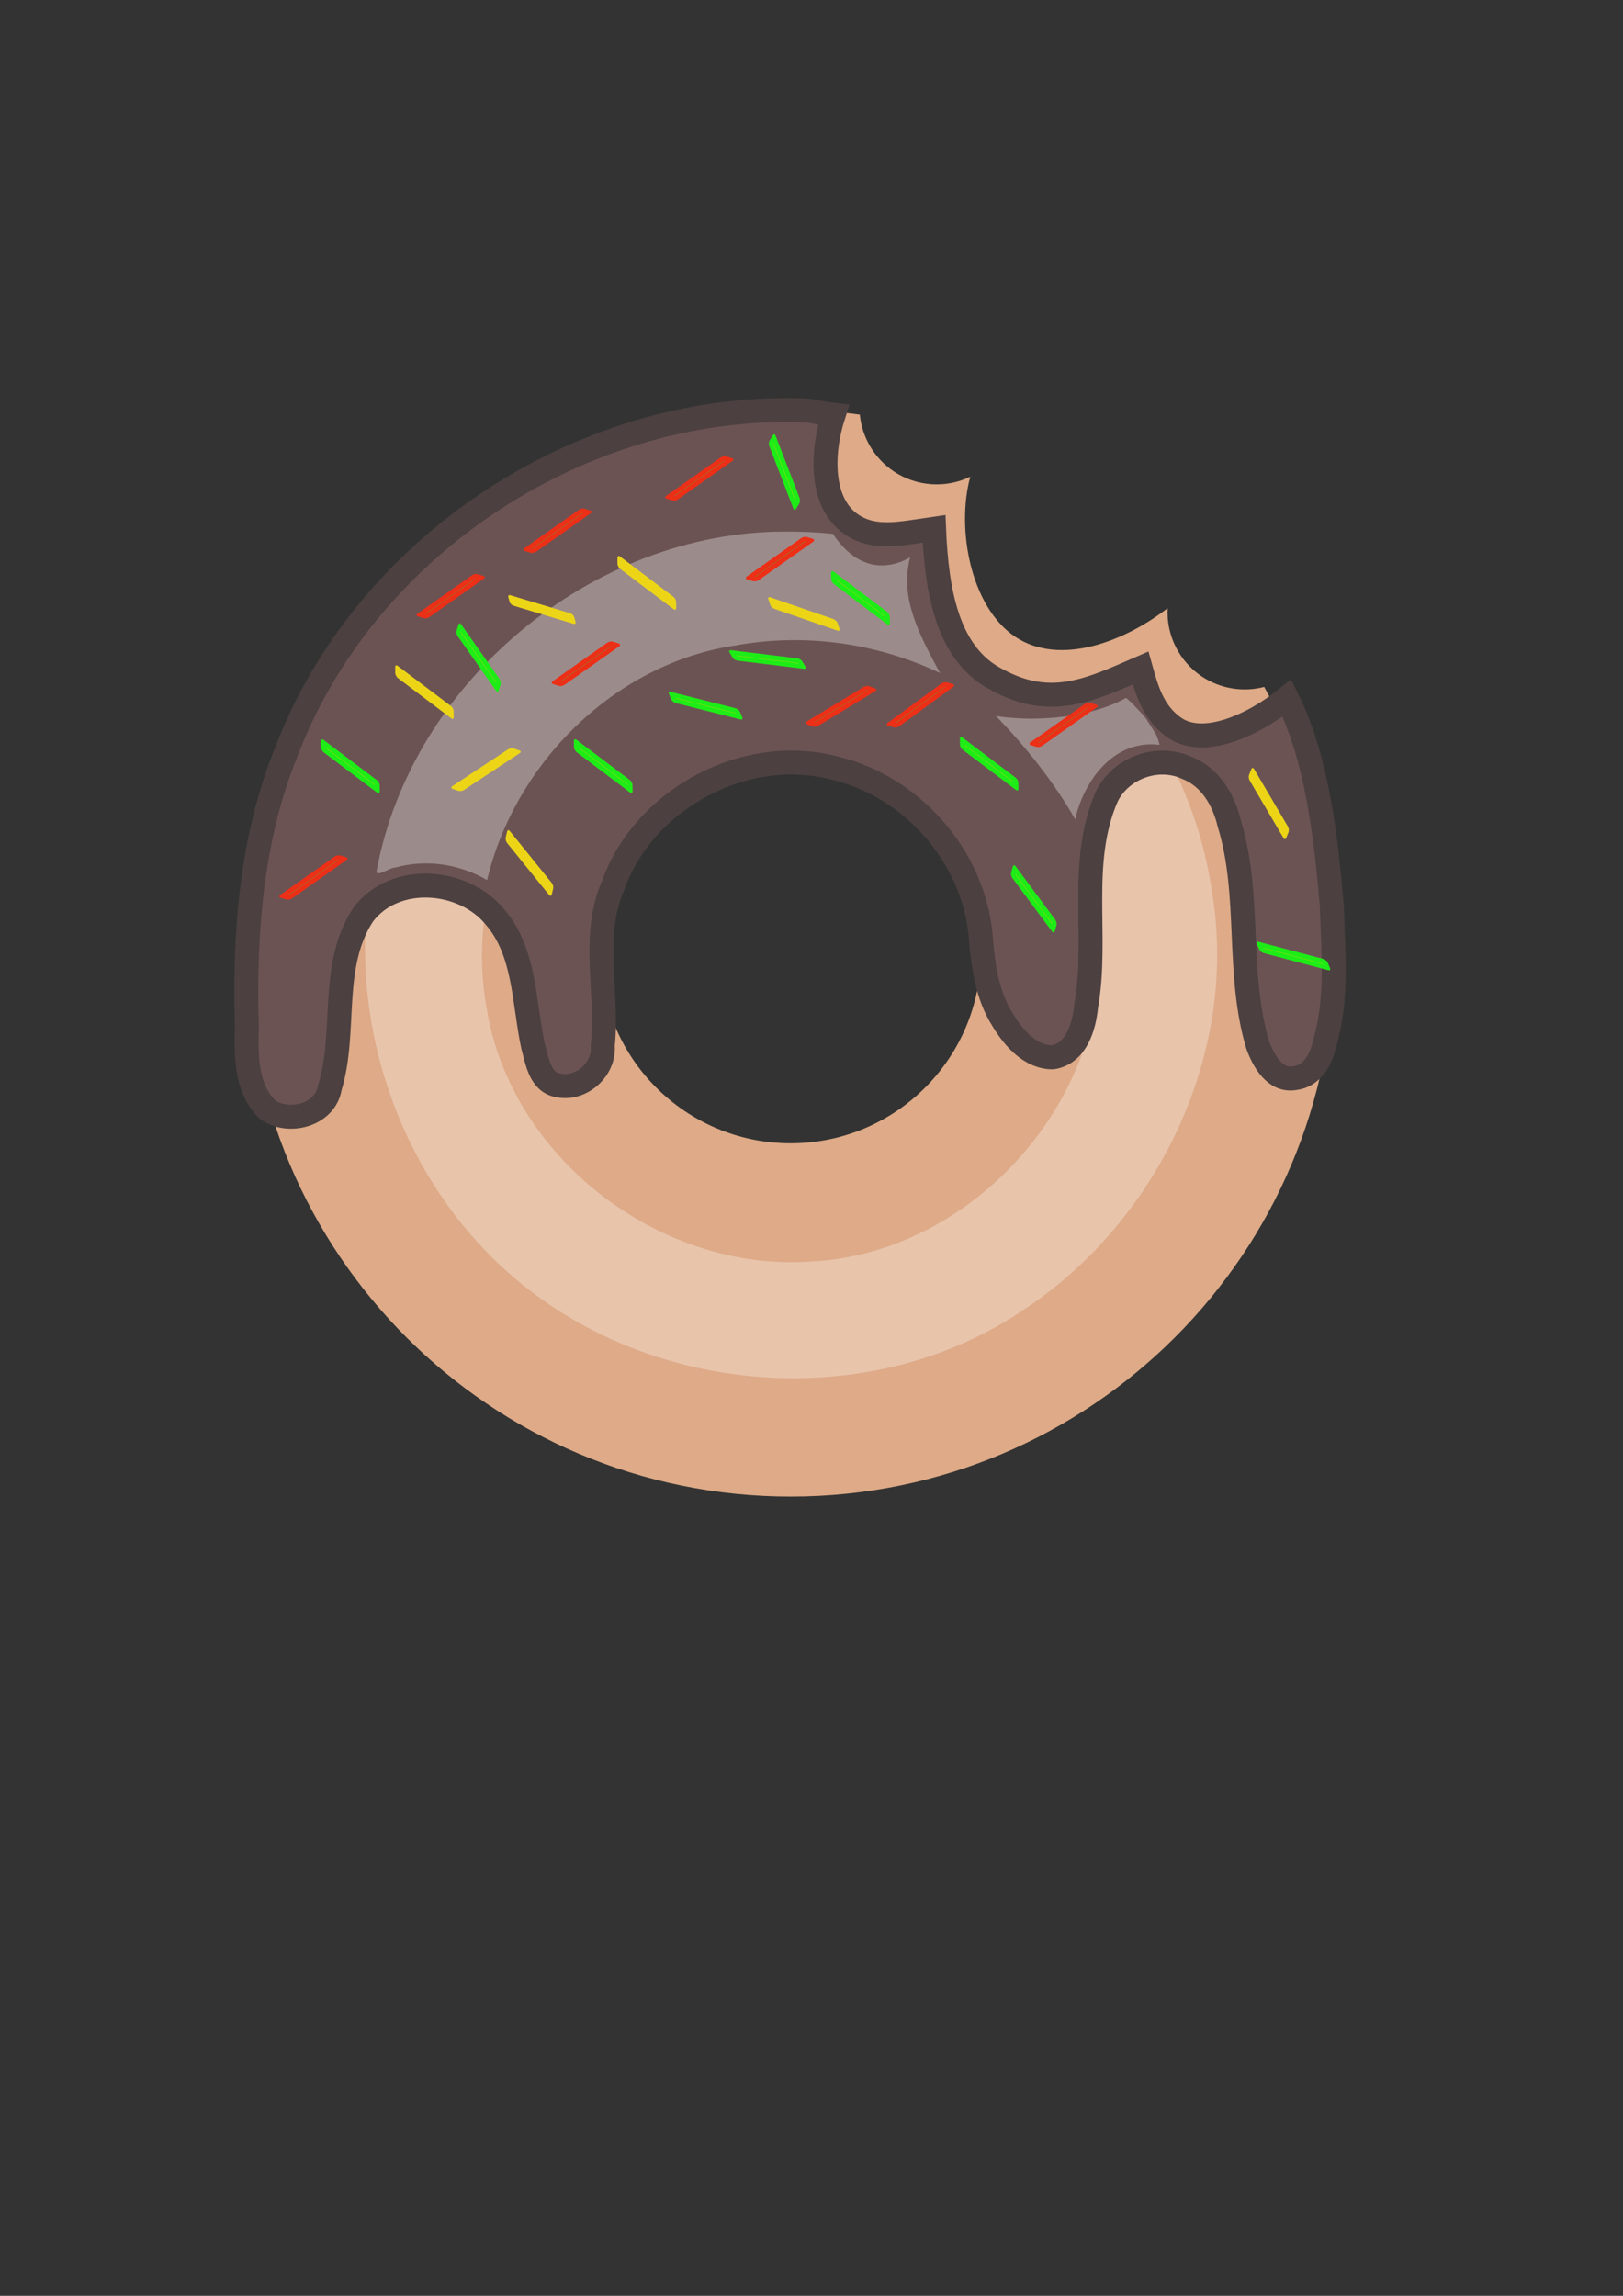 <?xml version="1.0" encoding="UTF-8" standalone="no"?>
<!-- Created with Inkscape (http://www.inkscape.org/) -->

<svg
   xmlns:dc="http://purl.org/dc/elements/1.1/"
   xmlns:cc="http://creativecommons.org/ns#"
   xmlns:rdf="http://www.w3.org/1999/02/22-rdf-syntax-ns#"
   xmlns:svg="http://www.w3.org/2000/svg"
   xmlns="http://www.w3.org/2000/svg"
   xmlns:sodipodi="http://sodipodi.sourceforge.net/DTD/sodipodi-0.dtd"
   xmlns:inkscape="http://www.inkscape.org/namespaces/inkscape"
   width="210mm"
   height="297mm"
   viewBox="0 0 744.094 1052.362"
   id="svg2"
   version="1.1"
   inkscape:version="0.91 r13725"
   sodipodi:docname="Donut.svg">
  <rect x="0" y="0" width="744.094" height="1052.362" fill="#333333" stroke="none"/>
  <defs
     id="defs4">
    <inkscape:perspective
       sodipodi:type="inkscape:persp3d"
       inkscape:vp_x="0 : 526.1811 : 1"
       inkscape:vp_y="0 : 1000 : 0"
       inkscape:vp_z="744.09449 : 526.1811 : 1"
       inkscape:persp3d-origin="372.04724 : 350.7874 : 1"
       id="perspective4139" />
  </defs>
  <sodipodi:namedview
     id="base"
     pagecolor="#ffffff"
     bordercolor="#666666"
     borderopacity="1.0"
     inkscape:pageopacity="0.0"
     inkscape:pageshadow="2"
     inkscape:zoom="1"
     inkscape:cx="322.74187"
     inkscape:cy="676.2823"
     inkscape:document-units="px"
     inkscape:current-layer="g4366"
     showgrid="false"
     inkscape:snap-global="false"
     inkscape:window-width="1920"
     inkscape:window-height="1018"
     inkscape:window-x="-8"
     inkscape:window-y="-8"
     inkscape:window-maximized="1">
    <inkscape:grid
       type="xygrid"
       id="grid4373" />
  </sodipodi:namedview>
  <g
     inkscape:label="Layer 1"
     inkscape:groupmode="layer"
     id="layer1">
    <g
       id="g4366"
       transform="translate(-80,-80)">
      <g
         id="g4233"
         transform="translate(-3,-34)">
        <path
           sodipodi:nodetypes="csscccccccccscscs"
           inkscape:connector-curvature="0"
           id="path3336"
           transform="translate(80,80)"
           d="M 365.5,221.721 C 227.904,221.721 116.36,333.265 116.359,470.861 116.358,608.459 227.903,720.004 365.5,720.004 503.097,720.004 614.642,608.459 614.641,470.861 c -0.046,-42.737 -11.084,-84.744 -32.055,-121.982 -9.759,2.542 -20.139,0.809 -28.543,-4.766 -10.403,-6.945 -16.378,-18.857 -15.725,-31.348 -19.457,15.183 -49.276,26.819 -69.832,13.161 -20.526,-13.703 -27.152,-49.611 -20.642,-73.417 -11.277,5.438 -24.586,4.527 -35.018,-2.396 -8.852,-5.903 -14.587,-15.469 -15.621,-26.059 -10.508,-1.452 -21.098,-2.232 -31.705,-2.334 z m 0,161.941 c 48.159,5e-5 87.199,39.04 87.199,87.199 10e-4,48.16 -39.04,87.201 -87.199,87.201 -48.16,-5e-5 -87.2,-39.042 -87.199,-87.201 5e-5,-48.159 39.04,-87.199 87.199,-87.199 z"
           style="opacity:1;fill:#deaa87;fill-opacity:1;fill-rule:evenodd;stroke:#000000;stroke-width:1.718;stroke-linecap:butt;stroke-linejoin:miter;stroke-miterlimit:4;stroke-dasharray:none;stroke-opacity:0" />
        <path
           style="opacity:0.504;fill:#ffffff;fill-opacity:0.601;fill-rule:evenodd;stroke:#000000;stroke-width:1.718;stroke-linecap:butt;stroke-linejoin:miter;stroke-miterlimit:4;stroke-dasharray:none;stroke-opacity:0"
           d="m 615.541,463.357 c -10.272,0.164 -20.386,5.958 -25.062,15.443 -5.341,12.12 -7.009,24.827 -7.473,37.742 3.208,12.092 4.71,24.648 4.191,37.357 -0.95,70.531 -61.94,135.16 -132.748,138.373 -68.856,4.778 -137.521,-47.702 -148.355,-116.377 -2.805,-15.227 -2.778,-30.807 -0.281,-46.016 -15.099,-13.204 -40.945,-14.238 -54.662,1.164 -6.05,66.343 22.755,135.815 76.701,175.941 63.932,48.026 158.215,52.613 224.717,7.223 61.286,-40.435 97.968,-117.104 86.332,-190.035 -2.934,-21.013 -9.482,-41.52 -19.033,-60.541 -1.436,-0.205 -2.882,-0.298 -4.326,-0.275 z"
           id="path4136"
           inkscape:connector-curvature="0" />
        <path
           sodipodi:nodetypes="ccccccccccccccccccccccccccccccccc"
           inkscape:connector-curvature="0"
           id="path4141"
           d="m 447.918,301.962 c -1.419,-0.011 -2.84,-0.009 -4.26,0.006 -98.304,-0.152 -193.855,64.068 -229.164,156.111 -16.258,39.797 -19.605,83.448 -18.305,126.016 -0.337,13.033 -0.717,28.539 9.277,38.381 9.6,7.148 26.746,2.737 28.756,-9.951 7.956,-26.039 -0.253,-55.746 15.35,-79.375 14.439,-18.973 45.698,-16.549 60.266,1.041 14.022,16.214 13.231,39.28 17.535,59.26 1.909,6.841 3.166,16.705 11.658,18.084 10.569,2.185 21.278,-7.473 20.309,-18.23 2.579,-24.576 -5.528,-50.336 4.9,-73.824 14.319,-39.575 60.725,-64.241 101.635,-53.352 35.1,8.352 63.243,40.347 66.654,76.105 1.068,13.691 2.803,27.853 10.418,39.664 4.876,8.03 12.584,16.826 22.682,16.75 10.823,-1.71 14.399,-13.961 15.312,-23.348 5.709,-31.848 -3.854,-65.909 9.537,-96.299 6.507,-13.197 23.539,-19.248 36.877,-12.934 10.679,4.236 16.76,14.836 19.262,25.551 10.09,32.857 3.086,68.466 13.047,101.502 2.672,7.19 7.852,16.679 16.957,15.076 7.922,-0.893 12.123,-8.609 13.607,-15.65 6.136,-20.417 4.014,-42.111 3.379,-63.086 -2.674,-31.217 -6.584,-67.48 -20.595,-95.501 -15.79,12.825 -38.135,22.516 -51.2,13.838 -10.402,-6.948 -13.235,-18.273 -15.867,-27.609 -23.079,10.017 -41.199,18.963 -66.001,5.312 -22.644,-11.589 -27.531,-40.566 -28.712,-69.109 -15.772,2.284 -27.276,5.031 -37.709,-1.889 -14.266,-9.519 -14.245,-32.15 -8.348,-50.393 -8.076,-0.889 -9.125,-2.087 -17.257,-2.149 z"
           style="opacity:1;fill:#6c5353;fill-rule:evenodd;stroke:#4c4040;stroke-width:11;stroke-linecap:butt;stroke-linejoin:miter;stroke-miterlimit:4;stroke-dasharray:none;stroke-opacity:1" />
        <path
           sodipodi:nodetypes="ccccccccccccccccc"
           inkscape:connector-curvature="0"
           id="path4349"
           d="m 442.816,357.674 c -88.205,0.032 -171.113,68.726 -187.142,155.536 -0.319,3.211 5.885,-1.578 8.682,-1.572 14.021,-3.875 29.468,-1.611 41.949,5.803 12.825,-53.851 58.902,-99.649 114.44,-107.671 31.408,-5.663 64.455,-0.976 93.232,12.755 -9.257,-17.185 -18.683,-34.306 -13.72,-53.009 -13.637,7.571 -26.193,3.118 -35.394,-10.813 -7.324,-0.741 -14.685,-1.099 -22.047,-1.029 z m 156.444,76.227 c -16.523,9.312 -42.08,11.111 -59.671,8.302 13.408,13.693 27.018,30.829 36.376,47.418 3.308,-15.757 16.472,-36.902 38.683,-34.203 -1.036,-3.391 -0.967,-3.878 -2.941,-6.829 -2.028,-3.228 -2.316,-3.661 -3.408,-5.327 -1.702,-2.186 -3.242,-3.604 -6.463,-7.115 z"
           style="opacity:0.504;fill:#ffffff;fill-opacity:0.649;fill-rule:evenodd;stroke:#000000;stroke-width:1.718;stroke-linecap:butt;stroke-linejoin:miter;stroke-miterlimit:4;stroke-dasharray:none;stroke-opacity:0" />
      </g>
      <rect
         inkscape:transform-center-y="-33.999991"
         inkscape:transform-center-x="-222.00002"
         transform="matrix(0.817,-0.576,-0.956,-0.293,0,0)"
         ry="0.068"
         y="-603.009"
         x="-229.029"
         height="2.856"
         width="30.851"
         id="rect4265"
         style="opacity:1;fill:#37c837;fill-opacity:1;stroke:#ec2f17;stroke-width:2.721;stroke-linecap:round;stroke-linejoin:round;stroke-miterlimit:4;stroke-dasharray:none;stroke-opacity:1" />
      <rect
         inkscape:transform-center-y="-34.000005"
         inkscape:transform-center-x="-221.99997"
         transform="matrix(0.817,-0.576,-0.956,-0.293,0,0)"
         ry="0.068"
         y="-663.177"
         x="-515.997"
         height="2.856"
         width="30.851"
         id="rect4267"
         style="opacity:1;fill:#37c837;fill-opacity:1;stroke:#ec2f17;stroke-width:2.721;stroke-linecap:round;stroke-linejoin:round;stroke-miterlimit:4;stroke-dasharray:none;stroke-opacity:1"
         rx="0.068" />
      <rect
         inkscape:transform-center-y="-34.000001"
         inkscape:transform-center-x="-221.99996"
         transform="matrix(0.817,-0.576,-0.956,-0.293,0,0)"
         ry="0.068"
         y="-841.594"
         x="-303.808"
         height="2.856"
         width="30.851"
         id="rect4271"
         style="opacity:1;fill:#37c837;fill-opacity:1;stroke:#ec2f17;stroke-width:2.721;stroke-linecap:round;stroke-linejoin:round;stroke-miterlimit:4;stroke-dasharray:none;stroke-opacity:1"
         rx="0.068" />
      <rect
         inkscape:transform-center-y="-33.999995"
         inkscape:transform-center-x="-222"
         transform="matrix(0.817,-0.576,-0.956,-0.293,0,0)"
         ry="0.068"
         y="-668.239"
         x="-260.069"
         height="2.856"
         width="30.851"
         id="rect4273"
         style="opacity:1;fill:#37c837;fill-opacity:1;stroke:#ec2f17;stroke-width:2.721;stroke-linecap:round;stroke-linejoin:round;stroke-miterlimit:4;stroke-dasharray:none;stroke-opacity:1" />
      <rect
         inkscape:transform-center-y="-34.000004"
         inkscape:transform-center-x="-222.00001"
         transform="matrix(0.817,-0.576,-0.956,-0.293,0,0)"
         ry="0.068"
         y="-652.983"
         x="-351.12"
         height="2.856"
         width="30.851"
         id="rect4275"
         style="opacity:1;fill:#37c837;fill-opacity:1;stroke:#ec2f17;stroke-width:2.721;stroke-linecap:round;stroke-linejoin:round;stroke-miterlimit:4;stroke-dasharray:none;stroke-opacity:1" />
      <rect
         inkscape:transform-center-y="-33.999998"
         inkscape:transform-center-x="-222.00002"
         transform="matrix(0.817,-0.576,-0.956,-0.293,0,0)"
         ry="0.068"
         y="-580.435"
         x="-282.154"
         height="2.856"
         width="30.851"
         id="rect4277"
         style="opacity:1;fill:#37c837;fill-opacity:1;stroke:#ec2f17;stroke-width:2.721;stroke-linecap:round;stroke-linejoin:round;stroke-miterlimit:4;stroke-dasharray:none;stroke-opacity:1"
         rx="0.068" />
      <rect
         style="opacity:1;fill:#ffcc00;fill-opacity:1;stroke:#ecd517;stroke-width:2.635;stroke-linecap:round;stroke-linejoin:round;stroke-miterlimit:4;stroke-dasharray:none;stroke-opacity:1"
         id="rect4279"
         width="28.934"
         height="2.335"
         x="-273.622"
         y="294.559"
         ry="0.068"
         transform="matrix(-0.957,-0.289,0.272,0.962,0,0)"
         rx="0.067" />
      <rect
         style="opacity:1;fill:#ffcc00;fill-opacity:1;stroke:#ecd517;stroke-width:2.721;stroke-linecap:round;stroke-linejoin:round;stroke-miterlimit:4;stroke-dasharray:none;stroke-opacity:1"
         id="rect4281"
         width="30.851"
         height="2.856"
         x="-486.245"
         y="62.305"
         ry="0.068"
         transform="matrix(-0.798,-0.602,0.013,1,0,0)" />
      <rect
         style="opacity:1;fill:#ffcc00;fill-opacity:1;stroke:#ecd517;stroke-width:2.721;stroke-linecap:round;stroke-linejoin:round;stroke-miterlimit:4;stroke-dasharray:none;stroke-opacity:1"
         id="rect4283"
         width="30.851"
         height="2.856"
         x="-356.409"
         y="190.532"
         ry="0.068"
         transform="matrix(-0.798,-0.602,0.013,1,0,0)" />
      <rect
         style="opacity:1;fill:#ffcc00;fill-opacity:1;stroke:#ecd517;stroke-width:2.721;stroke-linecap:round;stroke-linejoin:round;stroke-miterlimit:4;stroke-dasharray:none;stroke-opacity:1"
         id="rect4285"
         width="30.851"
         height="2.856"
         x="-1003.079"
         y="-435.265"
         ry="0.068"
         transform="matrix(-0.507,-0.862,-0.371,0.929,0,0)"
         rx="0.068" />
      <rect
         style="opacity:1;fill:#ffcc00;fill-opacity:1;stroke:#1eec17;stroke-width:2.721;stroke-linecap:round;stroke-linejoin:round;stroke-miterlimit:4;stroke-dasharray:none;stroke-opacity:1"
         id="rect4287"
         width="30.851"
         height="2.856"
         x="-279.324"
         y="368.044"
         ry="0.068"
         transform="matrix(-0.969,-0.245,0.4,0.917,0,0)"
         rx="0.068" />
      <rect
         style="opacity:1;fill:#ffcc00;fill-opacity:1;stroke:#1eec17;stroke-width:2.721;stroke-linecap:round;stroke-linejoin:round;stroke-miterlimit:4;stroke-dasharray:none;stroke-opacity:1"
         id="rect4289"
         width="30.851"
         height="2.856"
         x="-610.104"
         y="-5.316"
         ry="0.068"
         transform="matrix(-0.798,-0.602,0.013,1,0,0)" />
      <rect
         style="opacity:1;fill:#ffcc00;fill-opacity:1;stroke:#1eec17;stroke-width:2.721;stroke-linecap:round;stroke-linejoin:round;stroke-miterlimit:4;stroke-dasharray:none;stroke-opacity:1"
         id="rect4291"
         width="30.851"
         height="2.856"
         x="-685.324"
         y="-385.338"
         ry="0.068"
         transform="matrix(-0.36,-0.933,-0.517,0.856,0,0)"
         rx="0.068" />
      <rect
         style="opacity:1;fill:#ffcc00;fill-opacity:1;stroke:#1eec17;stroke-width:2.721;stroke-linecap:round;stroke-linejoin:round;stroke-miterlimit:4;stroke-dasharray:none;stroke-opacity:1"
         id="rect4293"
         width="30.851"
         height="2.856"
         x="-237.083"
         y="412.15"
         ry="0.068"
         transform="matrix(-0.993,-0.122,0.512,0.859,0,0)"
         rx="0.068"
         inkscape:transform-center-x="29"
         inkscape:transform-center-y="-29" />
      <rect
         style="opacity:1;fill:#ffcc00;fill-opacity:1;stroke:#1eec17;stroke-width:2.721;stroke-linecap:round;stroke-linejoin:round;stroke-miterlimit:4;stroke-dasharray:none;stroke-opacity:1"
         id="rect4295"
         width="30.851"
         height="2.856"
         x="-459.592"
         y="162.369"
         ry="0.068"
         transform="matrix(-0.798,-0.602,0.013,1,0,0)" />
      <rect
         style="opacity:1;fill:#ffcc00;fill-opacity:1;stroke:#1eec17;stroke-width:2.721;stroke-linecap:round;stroke-linejoin:round;stroke-miterlimit:4;stroke-dasharray:none;stroke-opacity:1"
         id="rect4297"
         width="30.851"
         height="2.856"
         x="-312.851"
         y="250.778"
         ry="0.068"
         transform="matrix(-0.798,-0.602,0.013,1,0,0)" />
      <rect
         style="opacity:1;fill:#ffcc00;fill-opacity:1;stroke:#1eec17;stroke-width:2.721;stroke-linecap:round;stroke-linejoin:round;stroke-miterlimit:4;stroke-dasharray:none;stroke-opacity:1"
         id="rect4299"
         width="30.851"
         height="2.856"
         x="-683.516"
         y="26.461"
         ry="0.068"
         transform="matrix(-0.798,-0.602,0.013,1,0,0)"
         rx="0.068" />
      <rect
         style="opacity:1;fill:#37c837;fill-opacity:1;stroke:#ec2f17;stroke-width:2.721;stroke-linecap:round;stroke-linejoin:round;stroke-miterlimit:4;stroke-dasharray:none;stroke-opacity:1"
         id="rect4369"
         width="30.851"
         height="2.856"
         x="-281.548"
         y="-743.502"
         ry="0.068"
         transform="matrix(0.855,-0.519,-0.934,-0.358,0,0)"
         inkscape:transform-center-x="-223.80939"
         inkscape:transform-center-y="-18.690382"
         rx="0.068" />
      <rect
         style="opacity:1;fill:#37c837;fill-opacity:1;stroke:#ec2f17;stroke-width:2.721;stroke-linecap:round;stroke-linejoin:round;stroke-miterlimit:4;stroke-dasharray:none;stroke-opacity:1"
         id="rect4371"
         width="30.851"
         height="2.856"
         x="-330.518"
         y="-788.388"
         ry="0.068"
         transform="matrix(0.807,-0.59,-0.961,-0.276,0,0)"
         inkscape:transform-center-x="-221.37665"
         inkscape:transform-center-y="-37.846631"
         rx="0.068" />
      <rect
         style="opacity:1;fill:#37c837;fill-opacity:1;stroke:#ec2f17;stroke-width:2.721;stroke-linecap:round;stroke-linejoin:round;stroke-miterlimit:4;stroke-dasharray:none;stroke-opacity:1"
         id="rect4375"
         width="30.851"
         height="2.856"
         x="-260.069"
         y="-668.239"
         ry="0.068"
         transform="matrix(0.817,-0.576,-0.956,-0.293,0,0)"
         inkscape:transform-center-x="-222"
         inkscape:transform-center-y="-33.999995" />
      <rect
         style="opacity:1;fill:#37c837;fill-opacity:1;stroke:#ec2f17;stroke-width:2.721;stroke-linecap:round;stroke-linejoin:round;stroke-miterlimit:4;stroke-dasharray:none;stroke-opacity:1"
         id="rect4377"
         width="30.851"
         height="2.856"
         x="-351.12"
         y="-652.983"
         ry="0.068"
         transform="matrix(0.817,-0.576,-0.956,-0.293,0,0)"
         inkscape:transform-center-x="-222.00001"
         inkscape:transform-center-y="-34.000004" />
      <rect
         style="opacity:1;fill:#37c837;fill-opacity:1;stroke:#ec2f17;stroke-width:2.721;stroke-linecap:round;stroke-linejoin:round;stroke-miterlimit:4;stroke-dasharray:none;stroke-opacity:1"
         id="rect4379"
         width="30.851"
         height="2.856"
         x="-336.606"
         y="-575.73"
         ry="0.068"
         transform="matrix(0.817,-0.576,-0.956,-0.293,0,0)"
         inkscape:transform-center-x="-222.00002"
         inkscape:transform-center-y="-33.999998"
         rx="0.068" />
      <rect
         transform="matrix(-0.945,-0.326,0.322,0.947,0,0)"
         ry="0.068"
         y="245.834"
         x="-405.846"
         height="2.856"
         width="30.851"
         id="rect4381"
         style="opacity:1;fill:#ffcc00;fill-opacity:1;stroke:#ecd517;stroke-width:2.721;stroke-linecap:round;stroke-linejoin:round;stroke-miterlimit:4;stroke-dasharray:none;stroke-opacity:1"
         rx="0.068" />
      <rect
         transform="matrix(-0.798,-0.602,0.013,1,0,0)"
         ry="0.068"
         y="62.305"
         x="-486.245"
         height="2.856"
         width="30.851"
         id="rect4383"
         style="opacity:1;fill:#ffcc00;fill-opacity:1;stroke:#ecd517;stroke-width:2.721;stroke-linecap:round;stroke-linejoin:round;stroke-miterlimit:4;stroke-dasharray:none;stroke-opacity:1" />
      <rect
         transform="matrix(-0.835,0.551,0.947,0.323,0,0)"
         ry="0.068"
         y="665.969"
         x="378.828"
         height="2.856"
         width="30.851"
         id="rect4385"
         style="opacity:1;fill:#ffcc00;fill-opacity:1;stroke:#ecd517;stroke-width:2.721;stroke-linecap:round;stroke-linejoin:round;stroke-miterlimit:4;stroke-dasharray:none;stroke-opacity:1"
         rx="0.068"
         inkscape:transform-center-y="-2.9999999" />
      <rect
         transform="matrix(-0.629,-0.778,-0.229,0.973,0,0)"
         ry="0.068"
         y="59.382"
         x="-550.658"
         height="2.856"
         width="30.851"
         id="rect4387"
         style="opacity:1;fill:#ffcc00;fill-opacity:1;stroke:#ecd517;stroke-width:2.721;stroke-linecap:round;stroke-linejoin:round;stroke-miterlimit:4;stroke-dasharray:none;stroke-opacity:1"
         rx="0.068" />
      <rect
         transform="matrix(-0.596,-0.803,-0.27,0.963,0,0)"
         ry="0.068"
         y="-193.129"
         x="-858.067"
         height="2.856"
         width="30.851"
         id="rect4389"
         style="opacity:1;fill:#ffcc00;fill-opacity:1;stroke:#1eec17;stroke-width:2.721;stroke-linecap:round;stroke-linejoin:round;stroke-miterlimit:4;stroke-dasharray:none;stroke-opacity:1"
         rx="0.068" />
      <rect
         transform="matrix(-0.798,-0.602,0.013,1,0,0)"
         ry="0.068"
         y="-5.316"
         x="-610.104"
         height="2.856"
         width="30.851"
         id="rect4391"
         style="opacity:1;fill:#ffcc00;fill-opacity:1;stroke:#1eec17;stroke-width:2.721;stroke-linecap:round;stroke-linejoin:round;stroke-miterlimit:4;stroke-dasharray:none;stroke-opacity:1" />
      <rect
         transform="matrix(-0.575,-0.818,-0.294,0.956,0,0)"
         ry="0.068"
         y="-33.845"
         x="-519.581"
         height="2.856"
         width="30.851"
         id="rect4395"
         style="opacity:1;fill:#ffcc00;fill-opacity:1;stroke:#1eec17;stroke-width:2.721;stroke-linecap:round;stroke-linejoin:round;stroke-miterlimit:4;stroke-dasharray:none;stroke-opacity:1"
         rx="0.068" />
      <rect
         transform="matrix(-0.798,-0.602,0.013,1,0,0)"
         ry="0.068"
         y="162.369"
         x="-459.592"
         height="2.856"
         width="30.851"
         id="rect4397"
         style="opacity:1;fill:#ffcc00;fill-opacity:1;stroke:#1eec17;stroke-width:2.721;stroke-linecap:round;stroke-linejoin:round;stroke-miterlimit:4;stroke-dasharray:none;stroke-opacity:1" />
      <rect
         transform="matrix(-0.798,-0.602,0.013,1,0,0)"
         ry="0.068"
         y="250.778"
         x="-312.851"
         height="2.856"
         width="30.851"
         id="rect4399"
         style="opacity:1;fill:#ffcc00;fill-opacity:1;stroke:#1eec17;stroke-width:2.721;stroke-linecap:round;stroke-linejoin:round;stroke-miterlimit:4;stroke-dasharray:none;stroke-opacity:1" />
      <rect
         transform="matrix(-0.967,-0.256,0.39,0.921,0,0)"
         ry="0.068"
         y="414.399"
         x="-543.7"
         height="2.856"
         width="30.851"
         id="rect4401"
         style="opacity:1;fill:#ffcc00;fill-opacity:1;stroke:#1eec17;stroke-width:2.721;stroke-linecap:round;stroke-linejoin:round;stroke-miterlimit:4;stroke-dasharray:none;stroke-opacity:1"
         rx="0.068" />
    </g>
  </g>
</svg>

